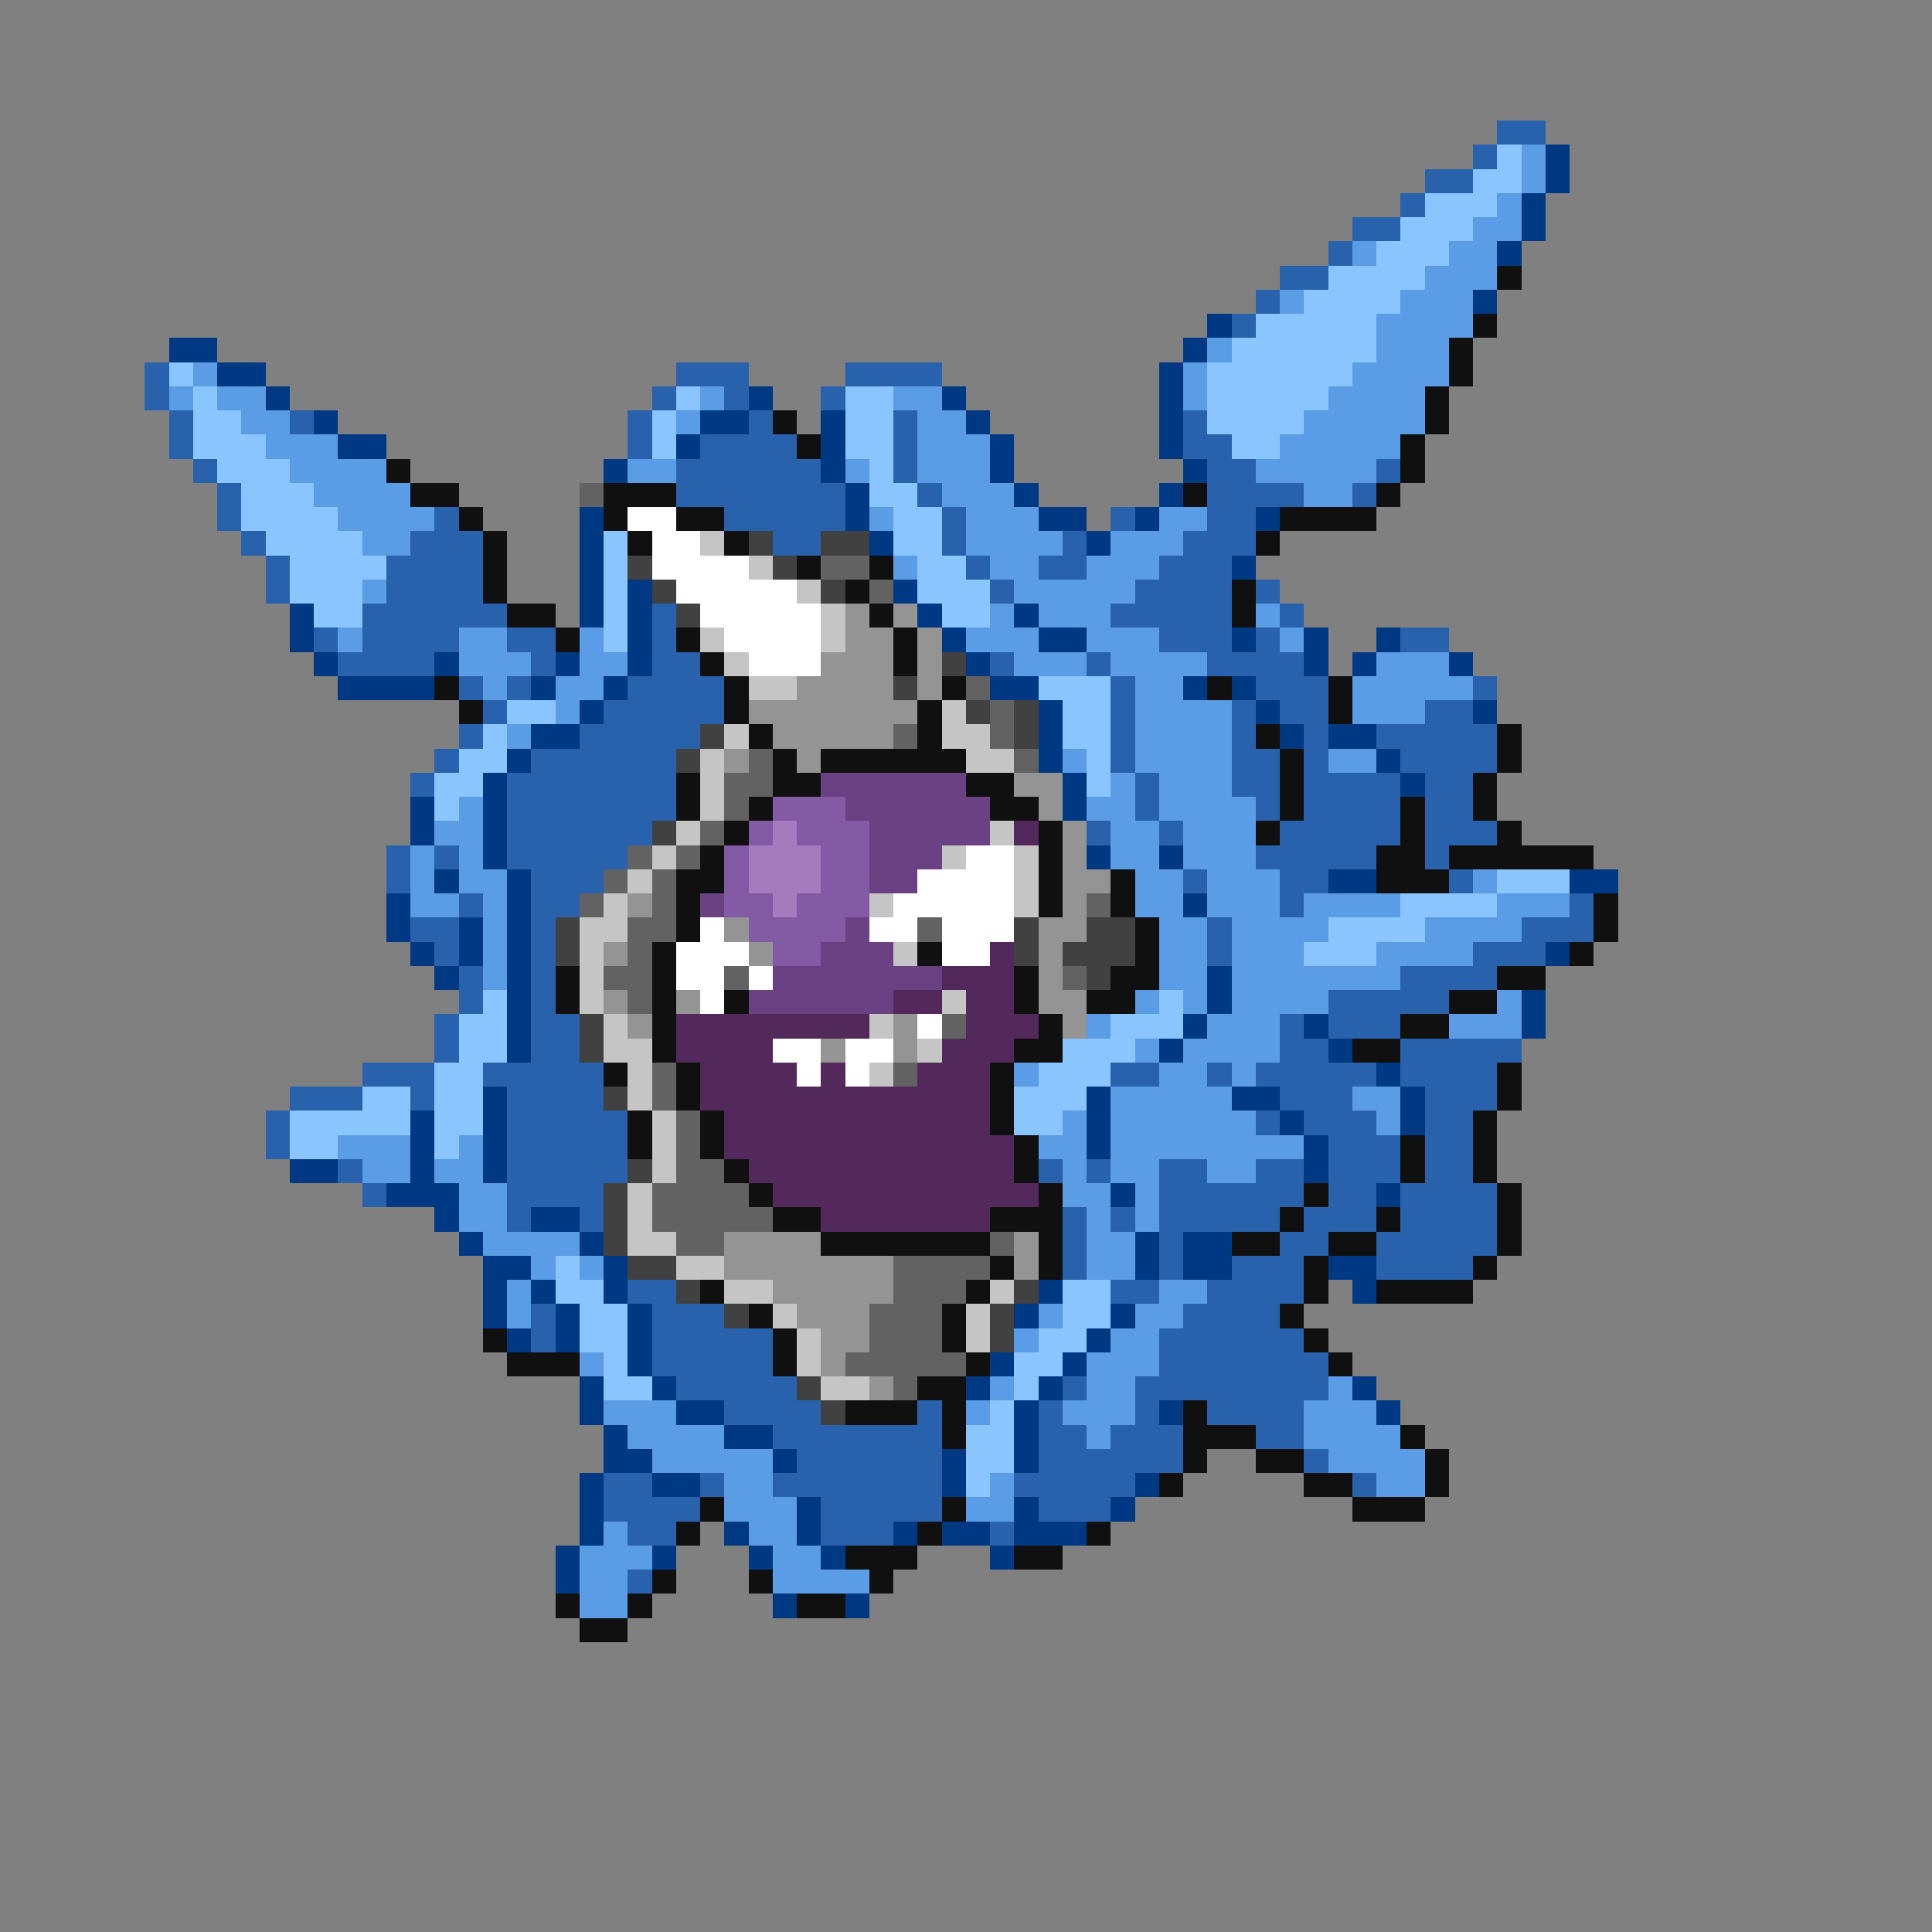 <svg xmlns="http://www.w3.org/2000/svg" viewBox="0 -0.5 80 80" shape-rendering="crispEdges">
<rect x="0" y="-0.5" width="80" height="80" fill="#808080" stroke="none"/>
<path stroke="#2962ac" d="M62 5h2M61 6h1M59 7h2M58 8h1M56 9h2M55 10h1M53 11h2M52 12h1M51 13h1M6 15h1M28 15h3M35 15h4M6 16h1M27 16h1M30 16h1M34 16h1M7 17h1M12 17h1M26 17h1M31 17h1M37 17h1M49 17h1M7 18h1M26 18h1M29 18h4M37 18h1M49 18h2M8 19h1M28 19h6M37 19h1M50 19h2M57 19h1M9 20h1M28 20h7M38 20h1M50 20h4M56 20h1M9 21h1M18 21h1M30 21h5M39 21h1M46 21h1M50 21h2M10 22h1M17 22h3M32 22h2M39 22h1M44 22h1M49 22h3M11 23h1M16 23h4M40 23h1M43 23h2M48 23h3M11 24h1M16 24h4M41 24h1M47 24h4M52 24h1M15 25h6M27 25h1M46 25h5M53 25h1M13 26h1M15 26h4M21 26h2M27 26h1M48 26h3M52 26h1M58 26h2M14 27h4M22 27h1M27 27h2M41 27h1M45 27h1M50 27h4M19 28h1M21 28h1M26 28h4M46 28h1M52 28h3M61 28h1M20 29h1M25 29h5M46 29h1M51 29h1M53 29h2M59 29h2M19 30h1M24 30h5M46 30h1M51 30h1M54 30h1M57 30h5M18 31h1M22 31h6M46 31h1M51 31h2M54 31h1M58 31h4M17 32h1M21 32h7M47 32h1M51 32h2M54 32h4M59 32h2M21 33h7M47 33h1M52 33h1M54 33h4M59 33h2M21 34h6M45 34h1M48 34h1M53 34h5M59 34h3M16 35h1M18 35h1M21 35h5M52 35h5M59 35h1M16 36h1M22 36h3M49 36h1M53 36h2M60 36h1M19 37h1M22 37h2M53 37h1M65 37h1M17 38h2M22 38h1M50 38h1M63 38h3M18 39h1M22 39h1M50 39h1M61 39h3M19 40h1M22 40h1M58 40h4M19 41h1M22 41h1M55 41h5M18 42h1M22 42h2M53 42h1M55 42h3M18 43h1M22 43h2M53 43h2M58 43h5M15 44h3M20 44h5M46 44h2M50 44h1M52 44h5M58 44h4M12 45h3M17 45h1M21 45h4M53 45h3M59 45h3M11 46h1M21 46h5M52 46h1M54 46h3M59 46h2M11 47h1M21 47h5M55 47h3M59 47h2M14 48h1M21 48h5M43 48h1M45 48h1M48 48h2M52 48h2M55 48h3M59 48h2M15 49h1M21 49h4M48 49h6M55 49h2M58 49h4M21 50h1M24 50h1M44 50h1M46 50h1M48 50h5M54 50h3M58 50h4M44 51h1M48 51h1M53 51h2M57 51h5M44 52h1M48 52h1M51 52h3M57 52h4M26 53h2M46 53h2M50 53h4M22 54h1M27 54h3M49 54h4M22 55h1M27 55h5M48 55h6M27 56h5M48 56h7M28 57h5M44 57h1M47 57h8M30 58h4M38 58h1M43 58h1M47 58h1M50 58h4M32 59h7M43 59h2M46 59h3M52 59h2M33 60h6M43 60h6M54 60h1M25 61h2M29 61h1M32 61h7M42 61h5M56 61h1M25 62h4M34 62h5M43 62h3M26 63h2M34 63h3M41 63h1M26 65h1" />
<path stroke="#8bc5ff" d="M62 6h1M61 7h2M59 8h3M58 9h3M57 10h3M55 11h4M54 12h4M52 13h5M51 14h6M7 15h1M50 15h6M8 16h1M28 16h1M35 16h2M50 16h5M8 17h2M27 17h1M35 17h2M50 17h4M8 18h3M27 18h1M35 18h2M51 18h2M9 19h3M36 19h1M10 20h3M36 20h2M10 21h4M37 21h2M11 22h4M25 22h1M37 22h2M12 23h4M25 23h1M38 23h2M12 24h3M25 24h1M38 24h3M13 25h2M25 25h1M39 25h2M25 26h1M43 28h3M21 29h2M44 29h2M20 30h1M44 30h2M19 31h2M45 31h1M18 32h2M45 32h1M18 33h1M62 36h3M58 37h4M55 38h4M54 39h3M20 41h1M48 41h1M19 42h2M46 42h3M19 43h2M44 43h3M18 44h2M43 44h3M15 45h2M18 45h2M42 45h3M12 46h5M18 46h2M42 46h2M12 47h2M18 47h1M23 52h1M23 53h2M44 53h2M24 54h2M44 54h2M24 55h2M43 55h2M25 56h1M42 56h2M25 57h2M42 57h1M41 58h1M40 59h2M40 60h2M40 61h1" />
<path stroke="#5a9ce6" d="M63 6h1M63 7h1M62 8h1M61 9h2M56 10h1M60 10h2M59 11h3M53 12h1M58 12h3M57 13h4M50 14h1M57 14h3M8 15h1M49 15h1M56 15h4M7 16h1M9 16h2M29 16h1M37 16h2M49 16h1M55 16h4M10 17h2M28 17h1M38 17h2M54 17h5M11 18h3M38 18h3M53 18h5M12 19h4M26 19h2M35 19h1M38 19h3M52 19h5M13 20h4M39 20h3M54 20h2M14 21h4M36 21h1M40 21h3M48 21h2M15 22h2M40 22h4M46 22h3M37 23h1M41 23h2M45 23h3M15 24h1M42 24h5M41 25h1M43 25h3M52 25h1M14 26h1M19 26h2M24 26h1M40 26h3M45 26h3M53 26h1M19 27h3M24 27h2M42 27h3M46 27h4M57 27h3M20 28h1M23 28h2M47 28h2M56 28h5M23 29h1M47 29h4M56 29h3M21 30h1M47 30h4M44 31h1M47 31h4M55 31h2M46 32h1M48 32h3M19 33h1M45 33h2M48 33h4M18 34h2M46 34h2M49 34h3M17 35h1M19 35h1M46 35h2M49 35h3M17 36h1M19 36h2M47 36h2M50 36h3M61 36h1M17 37h2M20 37h1M47 37h2M50 37h3M54 37h4M62 37h3M20 38h1M48 38h2M51 38h4M59 38h4M20 39h1M48 39h2M51 39h3M57 39h4M20 40h1M48 40h2M51 40h7M47 41h1M49 41h1M51 41h4M62 41h1M45 42h1M50 42h3M60 42h3M47 43h1M49 43h4M42 44h1M48 44h2M51 44h1M46 45h5M56 45h2M44 46h1M46 46h6M57 46h1M14 47h3M19 47h1M43 47h2M46 47h8M15 48h2M18 48h2M44 48h1M46 48h2M50 48h2M19 49h2M44 49h2M47 49h1M19 50h2M45 50h1M47 50h1M20 51h4M45 51h2M22 52h1M24 52h1M45 52h2M21 53h1M48 53h2M21 54h1M43 54h1M47 54h2M42 55h1M46 55h2M24 56h1M45 56h3M41 57h1M45 57h2M55 57h1M25 58h3M40 58h1M44 58h3M54 58h3M26 59h4M45 59h1M54 59h4M27 60h5M55 60h4M30 61h2M41 61h1M57 61h2M30 62h3M40 62h2M25 63h1M31 63h2M24 64h3M32 64h2M24 65h2M32 65h4M24 66h2" />
<path stroke="#003983" d="M64 6h1M64 7h1M63 8h1M63 9h1M62 10h1M61 12h1M50 13h1M7 14h2M49 14h1M9 15h2M48 15h1M11 16h1M31 16h1M39 16h1M48 16h1M13 17h1M29 17h2M34 17h1M40 17h1M48 17h1M14 18h2M28 18h1M34 18h1M41 18h1M48 18h1M25 19h1M34 19h1M41 19h1M49 19h1M35 20h1M42 20h1M48 20h1M24 21h1M35 21h1M43 21h2M47 21h1M52 21h1M24 22h1M36 22h1M45 22h1M24 23h1M51 23h1M24 24h1M26 24h1M37 24h1M12 25h1M24 25h1M26 25h1M38 25h1M42 25h1M12 26h1M26 26h1M39 26h1M43 26h2M51 26h1M54 26h1M57 26h1M13 27h1M18 27h1M23 27h1M26 27h1M40 27h1M54 27h1M56 27h1M60 27h1M14 28h4M22 28h1M25 28h1M41 28h2M49 28h1M51 28h1M24 29h1M43 29h1M52 29h1M61 29h1M22 30h2M43 30h1M53 30h1M55 30h2M21 31h1M43 31h1M57 31h1M20 32h1M44 32h1M58 32h1M17 33h1M20 33h1M44 33h1M17 34h1M20 34h1M20 35h1M45 35h1M48 35h1M18 36h1M21 36h1M55 36h2M65 36h2M16 37h1M21 37h1M49 37h1M16 38h1M19 38h1M21 38h1M17 39h1M19 39h1M21 39h1M64 39h1M18 40h1M21 40h1M50 40h1M21 41h1M50 41h1M63 41h1M21 42h1M49 42h1M54 42h1M63 42h1M21 43h1M48 43h1M55 43h1M57 44h1M20 45h1M45 45h1M51 45h2M58 45h1M17 46h1M20 46h1M45 46h1M53 46h1M58 46h1M17 47h1M20 47h1M45 47h1M54 47h1M12 48h2M17 48h1M20 48h1M54 48h1M16 49h3M46 49h1M57 49h1M18 50h1M22 50h2M19 51h1M24 51h1M47 51h1M49 51h2M20 52h2M25 52h1M47 52h1M49 52h2M55 52h2M20 53h1M22 53h1M25 53h1M43 53h1M56 53h1M20 54h1M23 54h1M26 54h1M42 54h1M46 54h1M21 55h1M23 55h1M26 55h1M45 55h1M26 56h1M41 56h1M44 56h1M24 57h1M27 57h1M40 57h1M43 57h1M56 57h1M24 58h1M28 58h2M42 58h1M48 58h1M57 58h1M25 59h1M30 59h2M42 59h1M25 60h2M32 60h1M39 60h1M42 60h1M24 61h1M27 61h2M39 61h1M47 61h1M24 62h1M33 62h1M42 62h1M46 62h1M24 63h1M30 63h1M33 63h1M37 63h1M39 63h2M42 63h3M23 64h1M27 64h1M31 64h1M34 64h1M41 64h1M23 65h1M32 66h1M35 66h1" />
<path stroke="#101010" d="M62 11h1M61 13h1M60 14h1M60 15h1M59 16h1M32 17h1M59 17h1M33 18h1M58 18h1M16 19h1M58 19h1M17 20h2M25 20h3M49 20h1M57 20h1M19 21h1M25 21h1M28 21h2M53 21h4M20 22h1M26 22h1M30 22h1M52 22h1M20 23h1M33 23h1M36 23h1M20 24h1M35 24h1M51 24h1M21 25h2M36 25h1M51 25h1M23 26h1M28 26h1M37 26h1M29 27h1M37 27h1M18 28h1M30 28h1M39 28h1M50 28h1M55 28h1M19 29h1M30 29h1M38 29h1M55 29h1M31 30h1M38 30h1M52 30h1M62 30h1M32 31h1M34 31h6M53 31h1M62 31h1M28 32h1M32 32h2M40 32h2M53 32h1M61 32h1M28 33h1M31 33h1M41 33h2M53 33h1M58 33h1M61 33h1M30 34h1M43 34h1M52 34h1M58 34h1M62 34h1M29 35h1M43 35h1M57 35h2M60 35h6M28 36h2M43 36h1M46 36h1M57 36h3M28 37h1M43 37h1M46 37h1M66 37h1M28 38h1M47 38h1M66 38h1M27 39h1M38 39h1M47 39h1M65 39h1M23 40h1M27 40h1M42 40h1M46 40h2M62 40h2M23 41h1M27 41h1M30 41h1M42 41h1M45 41h2M60 41h2M27 42h1M43 42h1M58 42h2M27 43h1M42 43h2M56 43h2M25 44h1M28 44h1M41 44h1M62 44h1M28 45h1M41 45h1M62 45h1M26 46h1M29 46h1M41 46h1M61 46h1M26 47h1M29 47h1M42 47h1M58 47h1M61 47h1M30 48h1M42 48h1M58 48h1M61 48h1M31 49h1M43 49h1M54 49h1M62 49h1M32 50h2M41 50h3M53 50h1M57 50h1M62 50h1M34 51h7M43 51h1M51 51h2M55 51h2M62 51h1M41 52h1M43 52h1M54 52h1M61 52h1M29 53h1M40 53h1M54 53h1M57 53h4M31 54h1M39 54h1M53 54h1M20 55h1M32 55h1M39 55h1M54 55h1M21 56h3M32 56h1M40 56h1M55 56h1M38 57h2M35 58h3M39 58h1M49 58h1M39 59h1M49 59h3M58 59h1M49 60h1M52 60h2M59 60h1M48 61h1M54 61h2M59 61h1M29 62h1M39 62h1M56 62h3M28 63h1M38 63h1M45 63h1M35 64h3M42 64h2M27 65h1M31 65h1M36 65h1M23 66h1M26 66h1M33 66h2M24 67h2" />
<path stroke="#626262" d="M24 20h1M34 23h2M36 24h1M40 28h1M41 29h1M37 30h1M41 30h1M31 31h1M42 31h1M30 32h2M30 33h1M29 34h1M26 35h1M28 35h1M25 36h1M27 36h1M24 37h1M27 37h1M45 37h1M26 38h2M38 38h1M26 39h1M25 40h2M30 40h1M44 40h1M26 41h1M39 42h1M27 44h1M37 44h1M27 45h1M28 46h1M28 47h1M28 48h2M27 49h4M27 50h5M28 51h2M41 51h1M37 52h4M37 53h3M36 54h3M36 55h3M35 56h5M37 57h1" />
<path stroke="#ffffff" d="M26 21h2M27 22h2M27 23h4M28 24h5M29 25h5M30 26h4M31 27h3M40 35h2M38 36h4M37 37h5M29 38h1M36 38h2M39 38h3M28 39h3M39 39h2M28 40h2M31 40h1M29 41h1M38 42h1M32 43h2M35 43h2M33 44h1M35 44h1" />
<path stroke="#c5c5c5" d="M29 22h1M31 23h1M33 24h1M34 25h1M29 26h1M34 26h1M30 27h1M31 28h2M39 29h1M30 30h1M39 30h2M29 31h1M40 31h2M29 32h1M29 33h1M28 34h1M41 34h1M27 35h1M39 35h1M42 35h1M26 36h1M42 36h1M25 37h1M36 37h1M42 37h1M24 38h2M24 39h1M37 39h1M24 40h1M24 41h1M39 41h1M25 42h1M36 42h1M25 43h2M38 43h1M26 44h1M36 44h1M26 45h1M27 46h1M27 47h1M27 48h1M26 49h1M26 50h1M26 51h2M28 52h2M30 53h2M41 53h1M32 54h1M40 54h1M33 55h1M40 55h1M33 56h1M34 57h2" />
<path stroke="#414141" d="M31 22h1M34 22h2M26 23h1M32 23h1M27 24h1M34 24h1M28 25h1M39 27h1M37 28h1M40 29h1M42 29h1M29 30h1M42 30h1M28 31h1M27 34h1M23 38h1M42 38h1M45 38h2M23 39h1M42 39h1M44 39h3M45 40h1M24 42h1M24 43h1M25 45h1M26 48h1M25 49h1M25 50h1M25 51h1M26 52h2M28 53h1M42 53h1M30 54h1M41 54h1M41 55h1M33 57h1M34 58h1" />
<path stroke="#949494" d="M35 25h1M37 25h1M35 26h2M38 26h1M34 27h3M38 27h1M33 28h4M38 28h1M31 29h7M32 30h5M30 31h1M33 31h1M42 32h2M43 33h1M44 34h1M44 35h1M44 36h2M26 37h1M44 37h1M30 38h1M43 38h2M25 39h1M31 39h1M43 39h1M43 40h1M25 41h1M28 41h1M43 41h2M26 42h1M37 42h1M44 42h1M34 43h1M37 43h1M30 51h4M42 51h1M30 52h7M42 52h1M32 53h5M33 54h3M34 55h2M34 56h1M36 57h1" />
<path stroke="#6a4183" d="M34 32h6M35 33h6M36 34h5M36 35h3M36 36h2M29 37h1M35 38h1M34 39h3M32 40h7M31 41h6" />
<path stroke="#835aa4" d="M32 33h3M31 34h1M33 34h3M30 35h1M34 35h2M30 36h1M34 36h2M30 37h2M33 37h3M31 38h4M32 39h2" />
<path stroke="#a47bbd" d="M32 34h1M31 35h3M31 36h3M32 37h1" />
<path stroke="#52295a" d="M42 34h1M41 39h1M39 40h3M37 41h2M40 41h2M28 42h8M40 42h3M28 43h4M39 43h3M29 44h4M34 44h1M38 44h3M29 45h12M30 46h11M30 47h12M31 48h11M32 49h11M34 50h7" />
</svg>